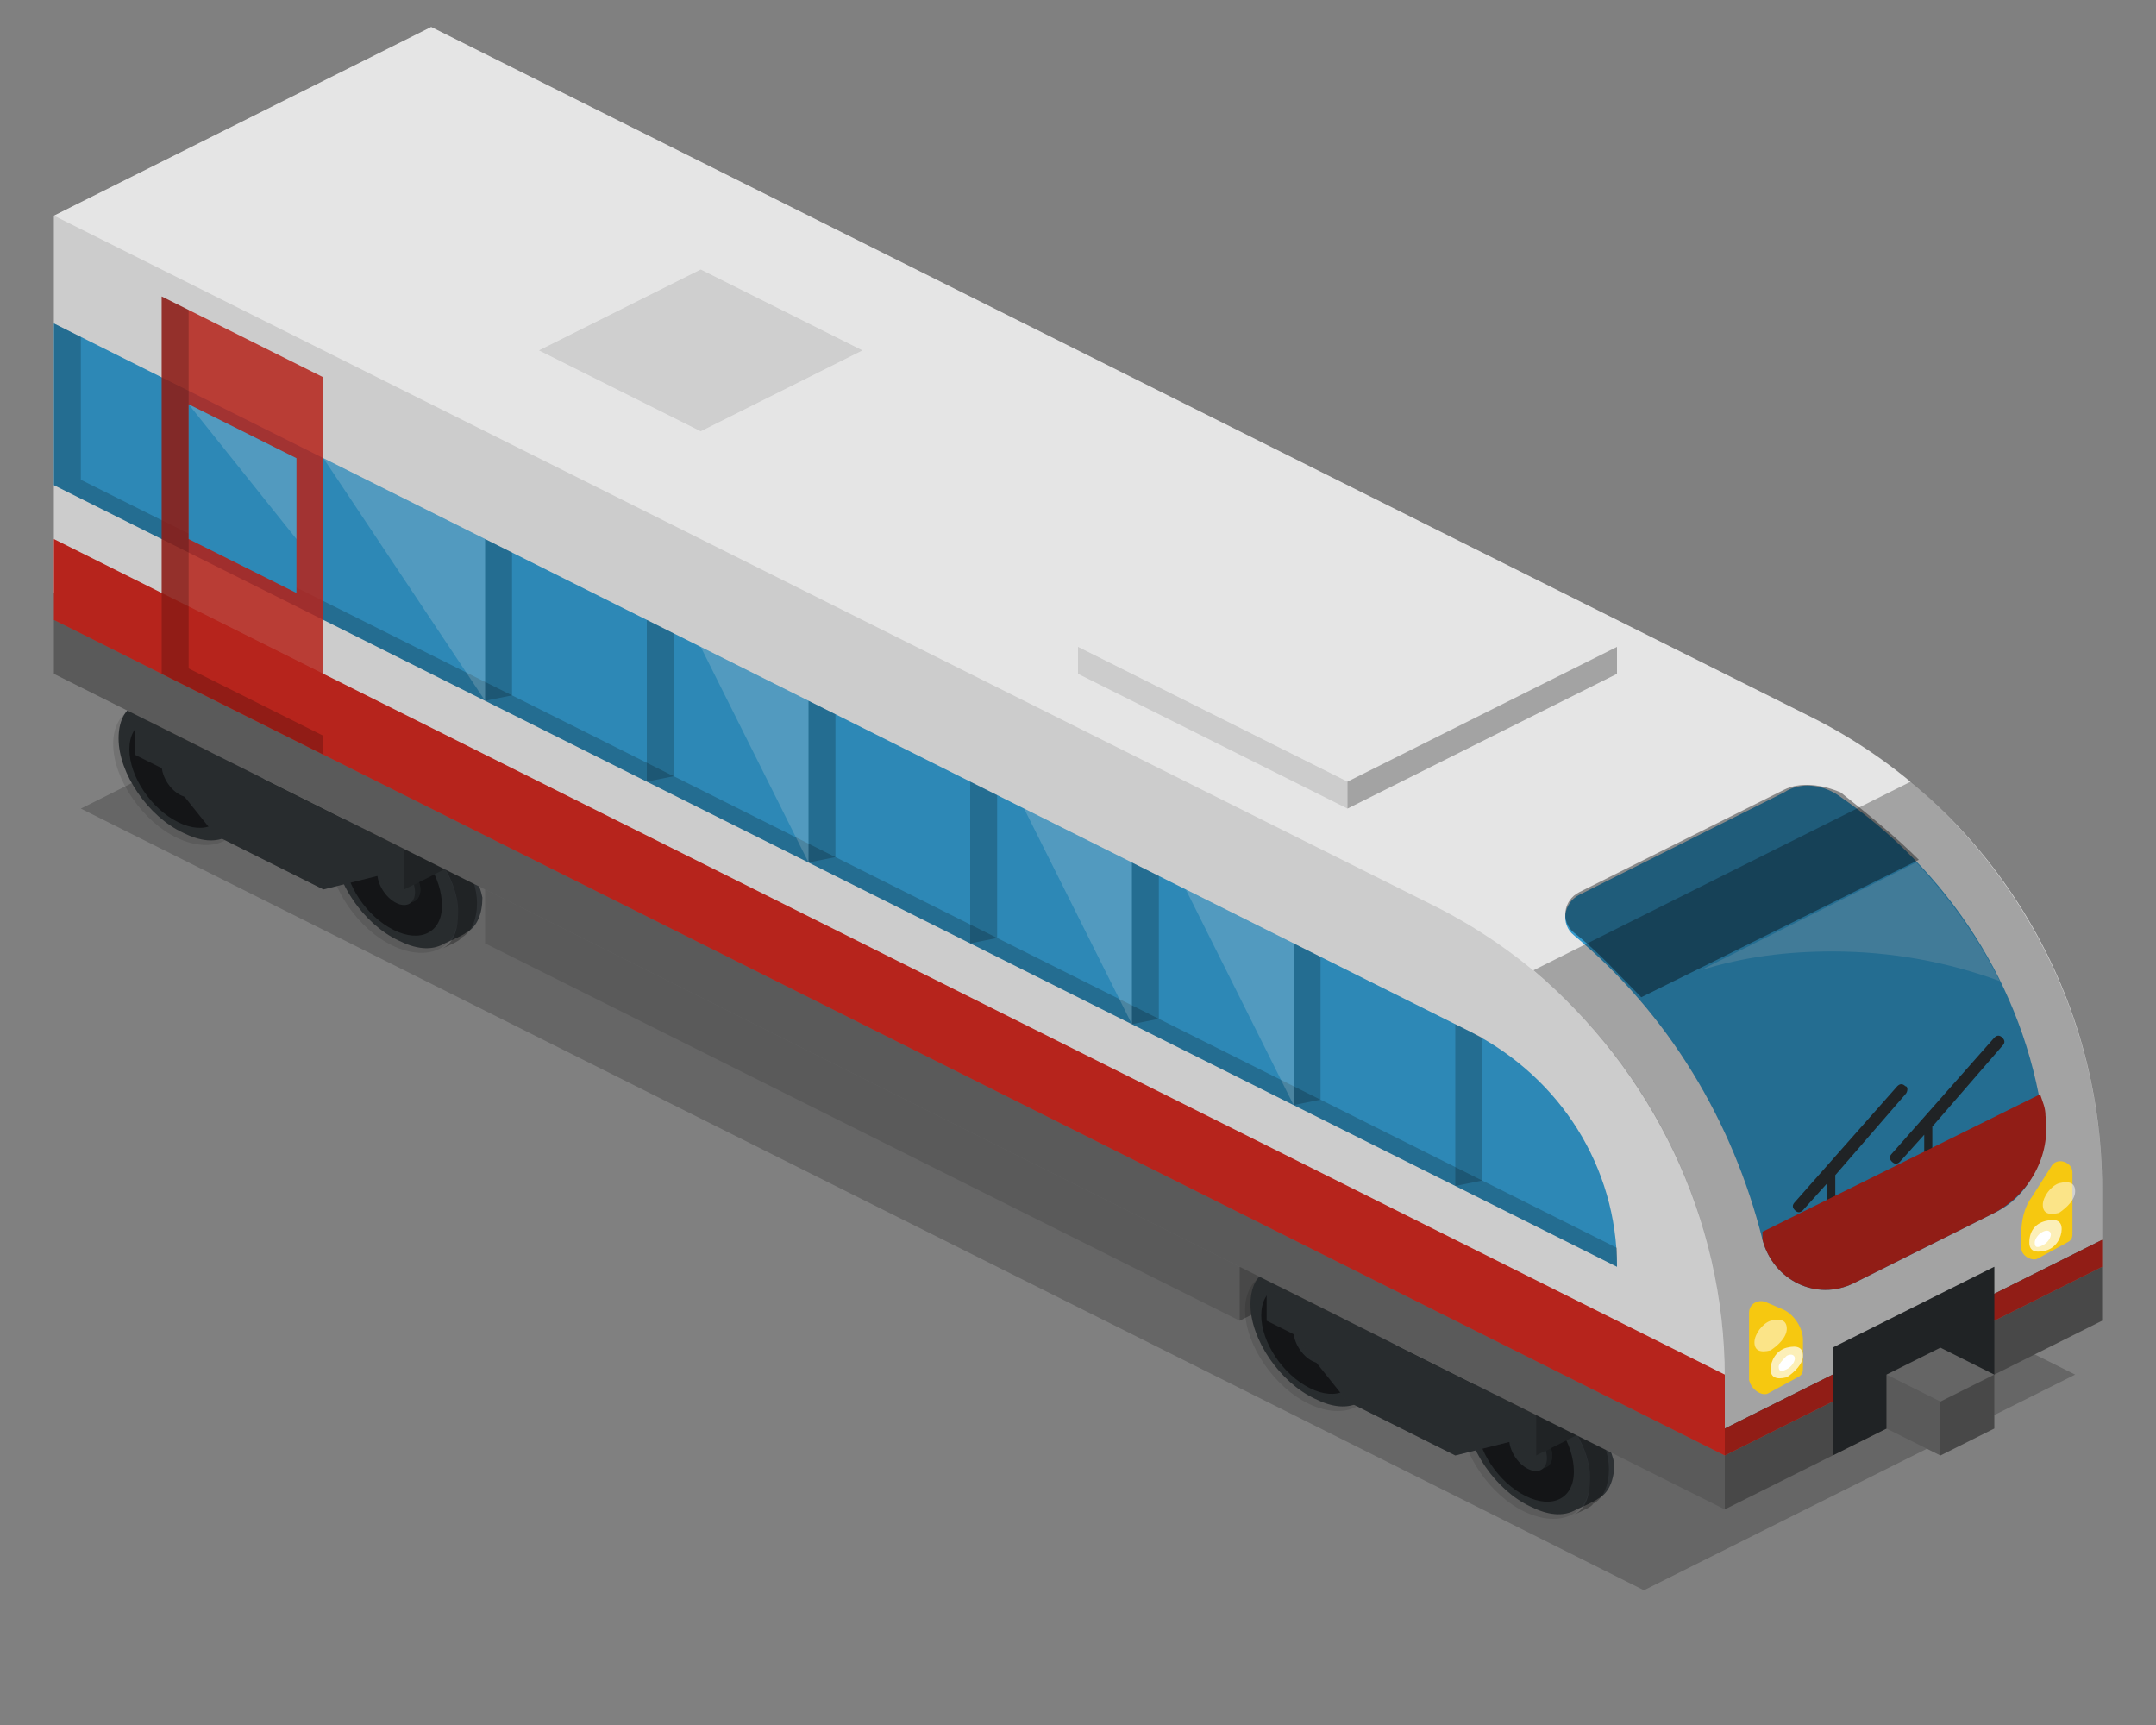 <svg enable-background="new 0 0 80 64" viewBox="0 0 80 64" xmlns="http://www.w3.org/2000/svg"><rect x="0" y="0" width="80" height="64" fill="#808080" stroke="none"/><path d="m77 51-58-29-16 8 58 29z" opacity=".2"/><path d="m15.4 30c-.6-.3-1.2-.4-1.6-.2l-.7.3c-.5.2-.7.7-.7 1.3 0 1.3 1.1 2.9 2.4 3.5.6.3 1.2.4 1.7.1 0 0 .7-.3.8-.4.4-.2.6-.7.6-1.3-.2-1-1.2-2.6-2.5-3.3z" fill="#2d3134"/><path d="m16.4 35.2c.2-.1.7-.3.7-.4.4-.2.6-.7.6-1.3 0-.5-.2-1.1-.5-1.6l-.7.3c.3.5.5 1.1.5 1.6 0 .8-.2 1.2-.6 1.4z" opacity=".29"/><path d="m16.4 33.6c0 1-.8 1.4-1.8.9s-1.8-1.7-1.8-2.7.8-1.4 1.8-.9c1.1.5 1.8 1.7 1.8 2.7z" opacity=".5"/><path d="m15.6 33c0 .4-.3.6-.7.4s-.7-.7-.7-1.1.3-.6.7-.4c.3.2.7.7.7 1.1z" fill="#2d3134"/><path d="m15.6 33c0 .4-.3.6-.7.4s-.7-.7-.7-1.1.3-.6.7-.4c.3.2.7.7.7 1.1z" opacity=".29"/><path d="m15.4 33.1c0 .4-.3.6-.7.4s-.7-.7-.7-1.1.3-.6.7-.4.7.7.7 1.1z" fill="#2d3134"/><path d="m17 33.9c0 1.3-1.1 1.8-2.4 1.2s-2.4-2.2-2.4-3.5 1.1-1.8 2.4-1.2 2.4 2.2 2.4 3.5z" opacity=".11"/><path d="m7.4 26c-.6-.3-1.2-.4-1.6-.2l-.7.3c-.5.2-.7.7-.7 1.3 0 1.3 1.1 2.9 2.4 3.5.6.3 1.2.4 1.7.1 0 0 .7-.3.8-.4.4-.2.6-.7.6-1.3-.2-1-1.2-2.6-2.5-3.3z" fill="#2d3134"/><path d="m8.4 31.2c.2-.1.7-.3.7-.4.4-.2.6-.7.6-1.3 0-.5-.2-1.1-.5-1.6l-.7.3c.4.6.5 1.2.5 1.7 0 .7-.2 1.1-.6 1.3z" opacity=".29"/><path d="m8.4 29.6c0 1-.8 1.4-1.8.9s-1.8-1.7-1.8-2.7.8-1.4 1.8-.9c1.1.5 1.8 1.7 1.8 2.7z" opacity=".5"/><path d="m7.6 29c0 .4-.3.6-.7.4s-.7-.7-.7-1.1.3-.6.7-.4c.3.2.7.7.7 1.1z" fill="#2d3134"/><path d="m7.6 29c0 .4-.3.6-.7.4s-.7-.7-.7-1.1.3-.6.7-.4c.3.2.7.7.7 1.1z" opacity=".29"/><path d="m7.4 29.1c0 .4-.3.6-.7.4s-.7-.7-.7-1.1.3-.6.7-.4.7.7.7 1.1z" fill="#2d3134"/><path d="m9 29.9c0 1.3-1.1 1.8-2.4 1.2s-2.4-2.2-2.4-3.5 1.1-1.8 2.4-1.2 2.4 2.2 2.4 3.5z" opacity=".11"/><path d="m5 26.5v1.5l1 .5 2 2.5 4 2 2-.5 1 .5 2-1v-1.5l-2 1z" fill="#2d3134"/><path d="m5 26.5v1.5l1 .5 2 2.5 4 2 2-.5 1 .5v-1.5z" opacity=".11"/><path d="m17 32v-1.5l-2 1v1.5z" opacity=".29"/><path d="m57.4 51c-.6-.3-1.2-.4-1.6-.2l-.7.3c-.5.2-.7.7-.7 1.3 0 1.3 1.1 2.9 2.4 3.5.6.3 1.2.4 1.7.1 0 0 .7-.3.8-.4.4-.2.6-.7.6-1.3-.2-1-1.2-2.6-2.5-3.3z" fill="#2d3134"/><path d="m58.4 56.2c.2-.1.7-.3.7-.4.4-.2.6-.7.6-1.3 0-.5-.2-1.1-.5-1.6l-.7.3c.3.5.5 1.1.5 1.6 0 .8-.2 1.2-.6 1.4z" opacity=".29"/><path d="m58.4 54.6c0 1-.8 1.4-1.8.9s-1.8-1.7-1.8-2.7.8-1.4 1.8-.9c1.1.5 1.8 1.7 1.8 2.7z" opacity=".5"/><path d="m57.6 54c0 .4-.3.6-.7.4s-.7-.7-.7-1.1.3-.6.7-.4c.3.2.7.7.7 1.1z" fill="#2d3134"/><path d="m57.6 54c0 .4-.3.6-.7.4s-.7-.7-.7-1.1.3-.6.7-.4c.3.2.7.7.7 1.1z" opacity=".29"/><path d="m57.4 54.1c0 .4-.3.6-.7.4s-.7-.7-.7-1.1.3-.6.7-.4.7.7.7 1.1z" fill="#2d3134"/><path d="m59 54.9c0 1.3-1.1 1.8-2.4 1.2s-2.4-2.2-2.4-3.5 1.1-1.8 2.4-1.2 2.4 2.2 2.4 3.5z" opacity=".11"/><path d="m32 26-14 7v2l28 14 14-7v-2z" fill="#656565"/><path d="m18 33v2l28 14v-2z" opacity=".11"/><path d="m60 40v2l-14 7v-2z" opacity=".29"/><path d="m49.4 47c-.6-.3-1.2-.4-1.6-.2l-.7.3c-.5.2-.7.7-.7 1.3 0 1.3 1.1 2.9 2.4 3.5.6.3 1.2.4 1.7.1 0 0 .7-.3.8-.4.4-.2.6-.7.6-1.3-.2-1-1.2-2.6-2.5-3.3z" fill="#2d3134"/><path d="m50.4 52.2c.2-.1.7-.3.7-.4.4-.2.6-.7.6-1.3 0-.5-.2-1.1-.5-1.6l-.7.3c.3.5.5 1.1.5 1.6 0 .8-.2 1.2-.6 1.4z" opacity=".29"/><path d="m50.4 50.6c0 1-.8 1.4-1.8.9s-1.8-1.7-1.8-2.7.8-1.4 1.8-.9c1.1.5 1.8 1.7 1.8 2.7z" opacity=".5"/><path d="m49.6 50c0 .4-.3.6-.7.4s-.7-.7-.7-1.1.3-.6.7-.4c.3.2.7.7.7 1.1z" fill="#2d3134"/><path d="m49.6 50c0 .4-.3.6-.7.4s-.7-.7-.7-1.1.3-.6.7-.4c.3.2.7.7.7 1.1z" opacity=".29"/><path d="m49.4 50.1c0 .4-.3.6-.7.4s-.7-.7-.7-1.1.3-.6.7-.4.7.7.7 1.1z" fill="#2d3134"/><path d="m51 50.9c0 1.3-1.1 1.8-2.4 1.2s-2.4-2.2-2.4-3.5 1.1-1.8 2.4-1.2 2.4 2.2 2.4 3.5z" opacity=".11"/><path d="m47 47.5v1.5l1 .5 2 2.5 4 2 2-.5 1 .5 2-1v-1.5l-2 1z" fill="#2d3134"/><path d="m47 47.5v1.5l1 .5 2 2.5 4 2 2-.5 1 .5v-1.5z" opacity=".11"/><path d="m59 53v-1.5l-2 1v1.5z" opacity=".29"/><path d="m16 16-14 7v2l62 31 14-7v-2z" fill="#656565"/><path d="m2 23v2l62 31v-2z" opacity=".11"/><path d="m78 47v2l-14 7v-2z" opacity=".29"/><path d="m16 1-14 7v14l62 31 14-7v-1.9c0-7.4-4.2-14.2-10.8-17.5z" fill="#e5e5e5"/><path d="m2 12v6l58 29c0-3.7-2.1-7-5.4-8.7z" fill="#39c"/><path d="m3 17.8v-5.3l-1-.5v6l58 29v-.7z" opacity=".2"/><path d="m64 51-62-31v3l62 31z" fill="#cc291f"/><path d="m43 37.8v-5.3l-1-.5v6z" opacity=".2"/><path d="m44 33 4 8v-6z" fill="#fff" opacity=".2"/><path d="m55 43.8v-5.3l-1-.5v6z" opacity=".2"/><path d="m49 40.8v-5.3l-1-.5v6z" opacity=".2"/><path d="m6 11v14l6 3v-14z" fill="#cc291f" opacity=".85"/><path d="m7 24.8v-13.3l-1-.5v14l6 3v-.7z" opacity=".2"/><path d="m11 17-4-2v5l4 2z" fill="#39c"/><path d="m7 15 4 5v-3z" fill="#fff" opacity=".2"/><path d="m37 34.8v-5.3l-1-.5v6z" opacity=".2"/><path d="m38 30 4 8v-6z" fill="#fff" opacity=".2"/><path d="m31 31.8v-5.3l-1-.5v6z" opacity=".2"/><path d="m25 28.8v-5.3l-1-.5v6z" opacity=".2"/><path d="m19 25.8v-5.3l-1-.5v6z" opacity=".2"/><path d="m26 24 4 8v-6z" fill="#fff" opacity=".2"/><path d="m12 17 6 9v-6z" fill="#fff" opacity=".2"/><path d="m2 8v15l62 31v-2.9c0-7.4-4.2-14.2-10.8-17.5z" opacity=".11"/><path d="m26 10 6 3-6 3-6-3z" opacity=".1"/><path d="m50 19-10 5v1l10 5 10-5v-1z" fill="#e5e5e5"/><path d="m40 24v1l10 5v-1z" opacity=".11"/><path d="m60 24v1l-10 5v-1z" opacity=".29"/><path d="m75.8 41.5c-.7-4.9-3.5-9.2-7.6-12-.6-.4-1.4-.5-2-.1l-7.6 3.8c-.6.3-.7 1.1-.2 1.5 3.5 2.9 5.9 6.9 7 11.3.4 1.5 2 2.3 3.4 1.6l5.2-2.6c1.3-.6 2-2.1 1.8-3.5z" fill="#39c"/><path d="m66.2 29.3-7.6 3.8c-.6.3-.7 1.1-.2 1.5.9.7 1.7 1.6 2.5 2.4l10.3-5.1c-.9-.9-1.9-1.7-2.9-2.5-.7-.3-1.5-.4-2.1-.1z" opacity=".4"/><path d="m74.3 38.5c-.1-.1-.2-.1-.3 0l-3.8 4.3c-.1.1-.1.2 0 .3s.2.1.3 0l.9-1v1.1h.3v-1.4l2.6-3c.1-.1.1-.2 0-.3z" fill="#2d3134"/><path d="m70.7 40.3c-.1-.1-.2-.1-.3 0l-3.8 4.3c-.1.1-.1.2 0 .3s.2.1.3 0l.9-1v1.1h.3v-1.4l2.6-3c.1-.1.1-.3 0-.3z" fill="#2d3134"/><path d="m65.4 46c.4 1.5 2 2.3 3.4 1.6l5.2-2.6c1.3-.7 2.1-2.1 1.9-3.6 0-.3-.1-.5-.2-.8l-10.3 5.1z" fill="#cc291f"/><path d="m68 35.3c2.2 0 4.3.4 6.2 1.1-.8-1.6-1.8-3-3-4.3l-.1-.1-8 4c1.6-.5 3.2-.7 4.9-.7z" fill="#fff" opacity=".2"/><path d="m64 54 14-7v-1l-14 7z" fill="#cc291f"/><path d="m70.9 29-14 7c4.4 3.7 7.1 9.2 7.1 15.1v2.9l14-7v-2.9c0-5.9-2.7-11.4-7.1-15.1z" opacity=".29"/><path d="m74 47v4l-6 3v-4z" fill="#2d3134"/><path d="m74 47v4l-6 3v-4z" opacity=".29"/><path d="m72 50-2 1v2l2 1 2-1v-2z" fill="#656565"/><path d="m70 51v2l2 1v-2z" opacity=".11"/><path d="m74 51v2l-2 1v-2z" opacity=".29"/><path d="m65.6 51.7 1.1-.6c.2-.1.2-.2.2-.4v-1c0-.4-.3-.9-.7-1.1l-.7-.3c-.3-.1-.6.1-.6.4v2.5c.1.4.5.6.7.5z" fill="#fc0" opacity=".9"/><path d="m75.6 46.7 1.1-.6c.2-.1.2-.2.2-.4v-2.2c0-.4-.6-.6-.8-.2l-.7 1.1c-.3.4-.4.9-.4 1.4v.5c0 .3.4.5.6.4z" fill="#fc0" opacity=".9"/><g fill="#fff"><path d="m65.1 49.8c0 .3.2.4.6.3.3-.2.6-.5.6-.8s-.2-.4-.6-.3c-.3.1-.6.5-.6.8z" opacity=".5"/><path d="m65.7 50.8c0 .3.2.4.6.3.3-.2.6-.5.6-.8s-.2-.4-.6-.3-.6.5-.6.8z" opacity=".7"/><path d="m66 50.7c0 .2.1.2.3.1s.3-.3.3-.4-.1-.2-.3-.1c-.1.1-.3.3-.3.4z"/><path d="m75.5 46.1c0 .2.1.2.3.1s.3-.3.3-.4-.1-.2-.3-.1-.3.3-.3.4z"/><path d="m75.8 44.7c0 .3.2.4.6.3.3-.2.6-.5.6-.8s-.2-.4-.6-.3c-.3.1-.6.5-.6.8z" opacity=".5"/><path d="m75.3 46.1c0 .3.2.4.6.3s.6-.5.6-.8-.2-.4-.6-.3-.6.4-.6.8z" opacity=".7"/></g></svg>